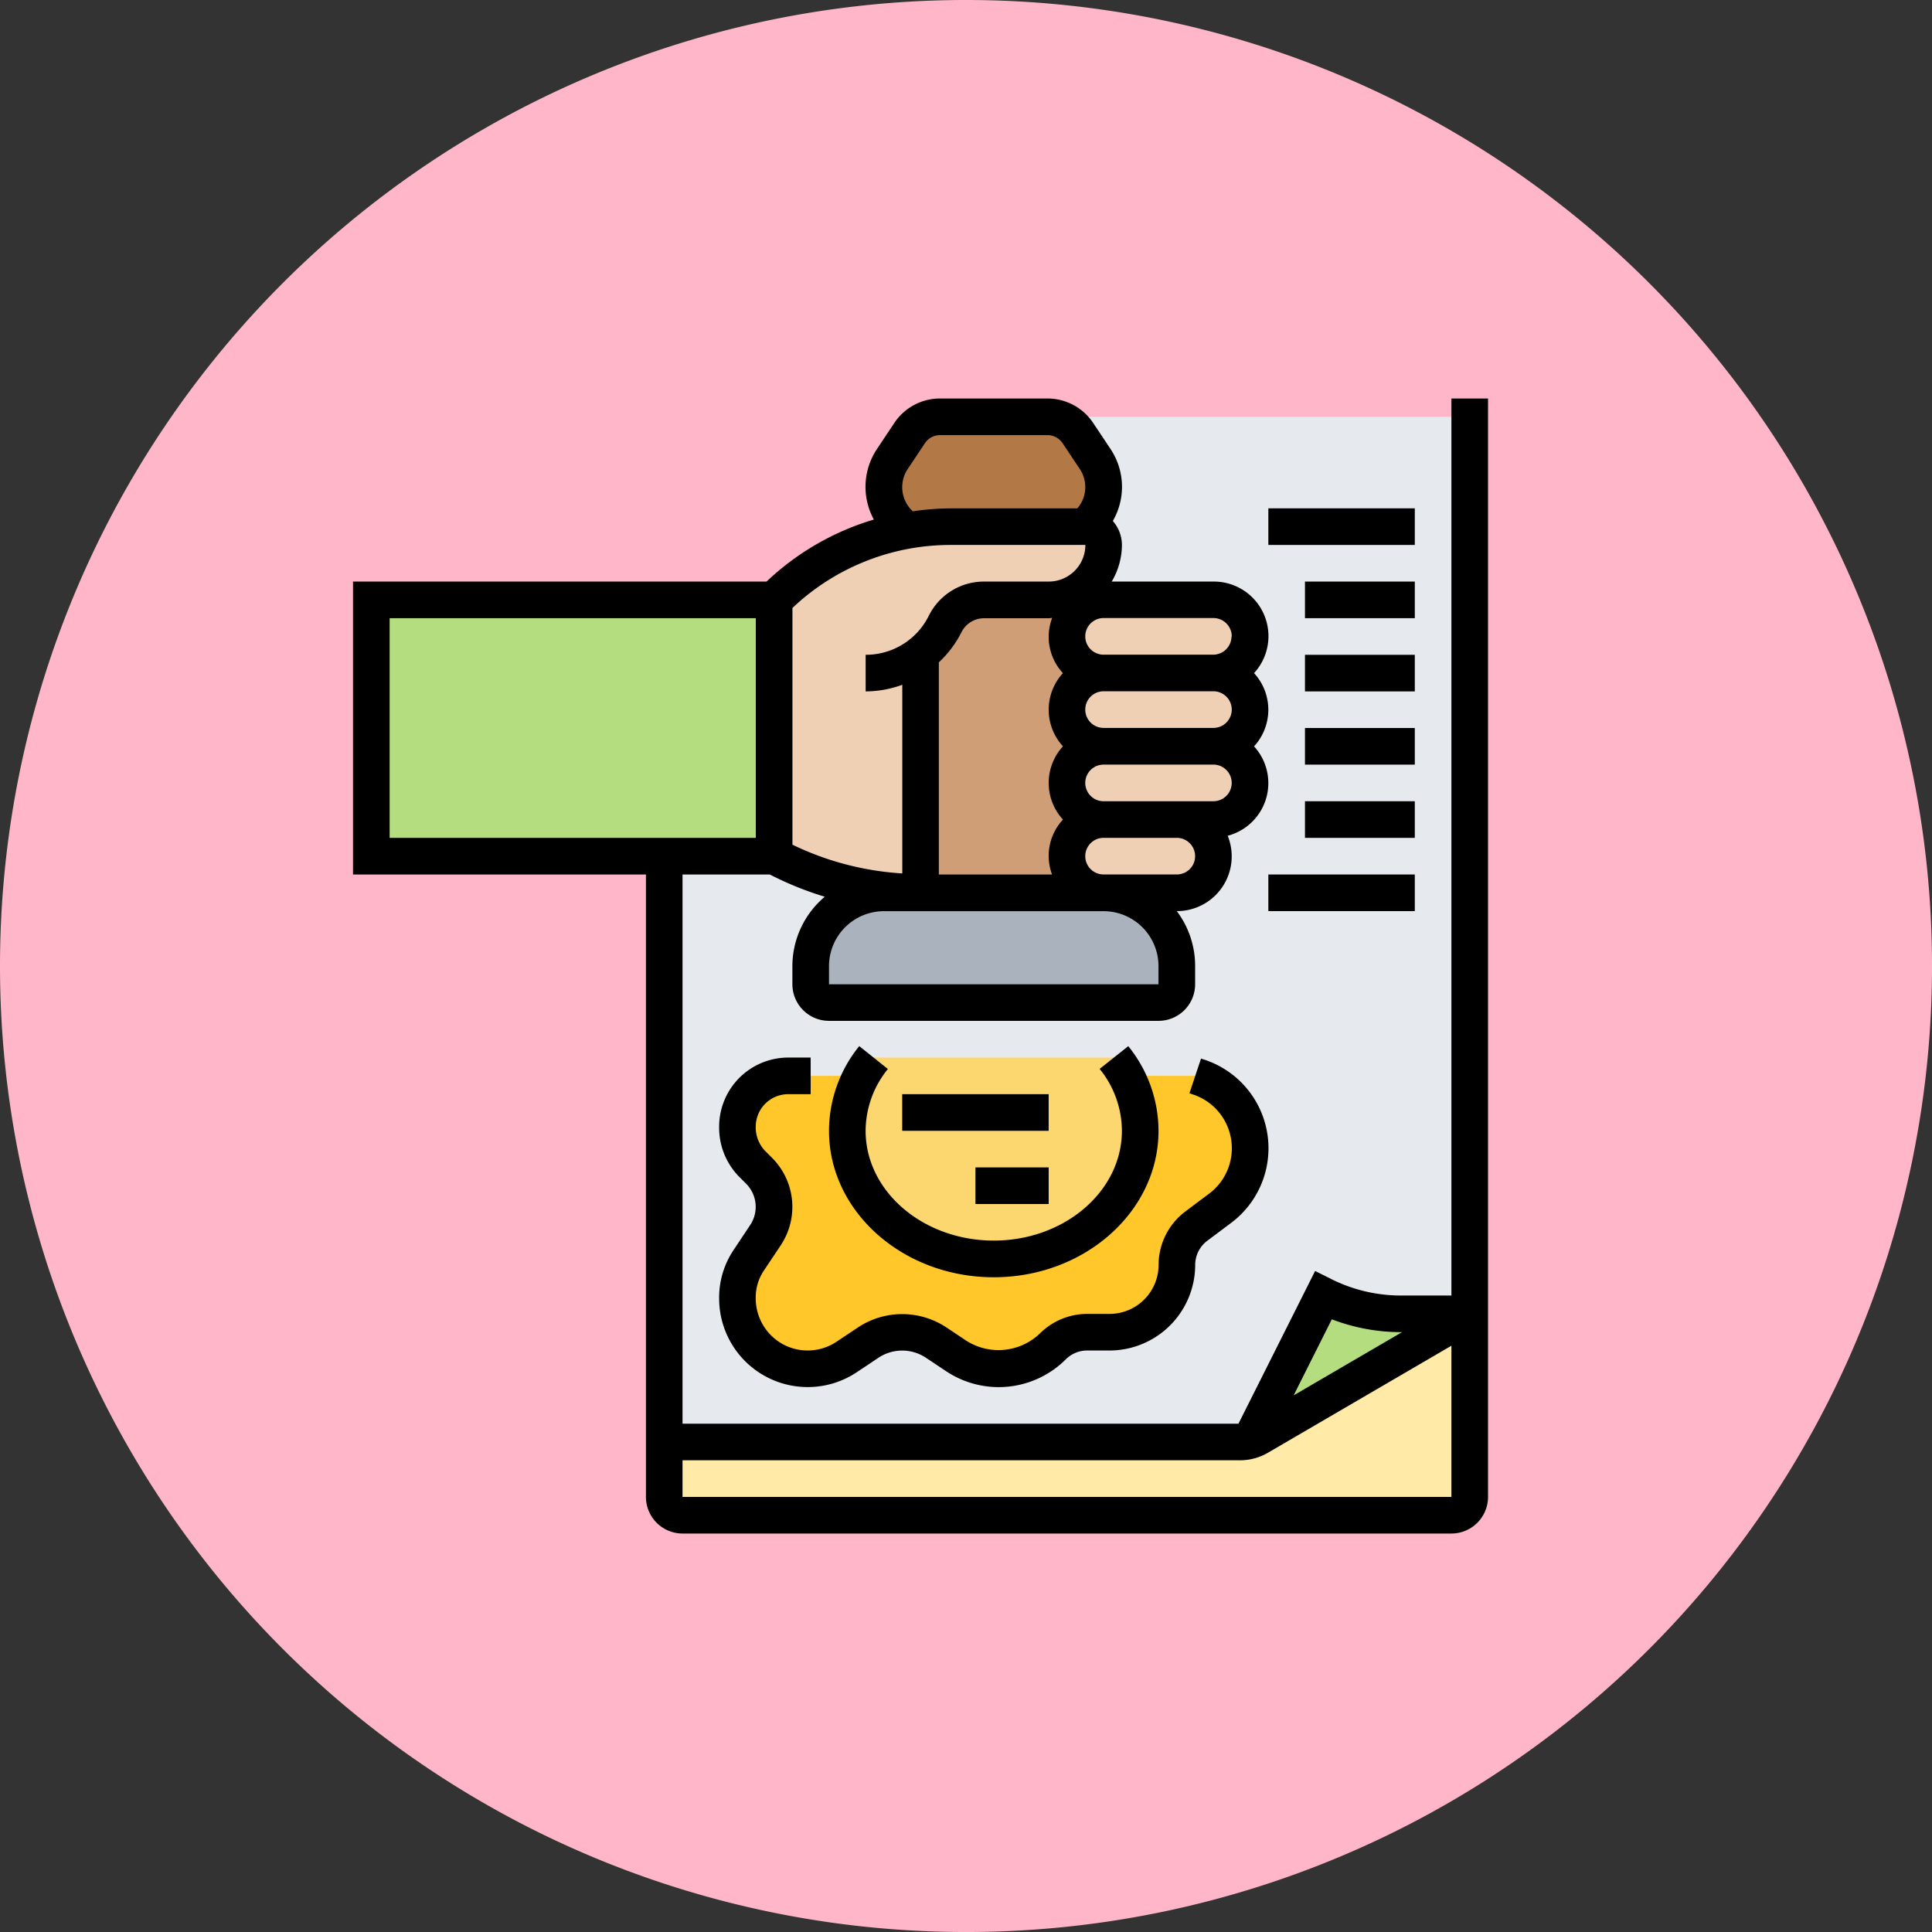 <svg xmlns="http://www.w3.org/2000/svg" width="84.945" height="84.945" viewBox="0 0 84.945 84.945">
  <rect x="0" y="0" width="84.945" height="84.945" fill="#333333" stroke="none"/>
  <g id="Grupo_1142383" data-name="Grupo 1142383" transform="translate(-185.986 -2974)">
    <path id="Trazado_861606" data-name="Trazado 861606" d="M42.473,0A42.473,42.473,0,1,1,0,42.473,42.473,42.473,0,0,1,42.473,0Z" transform="translate(185.986 2974)" fill="#ffb6c8"/>
    <g id="contract_2861234" transform="translate(200.507 2990.521)">
      <g id="Grupo_1134784" data-name="Grupo 1134784" transform="translate(1.805 1.805)">
        <g id="Grupo_1134770" data-name="Grupo 1134770" transform="translate(0 8.049)">
          <path id="Trazado_938959" data-name="Trazado 938959" d="M19.708,12V23.269H2V12Z" transform="translate(-2 -12)" fill="#b4dd7f"/>
        </g>
        <g id="Grupo_1134771" data-name="Grupo 1134771" transform="translate(12.879 39.44)">
          <path id="Trazado_938960" data-name="Trazado 938960" d="M53.416,51v8.049a.807.807,0,0,1-.8.8H18.8a.807.807,0,0,1-.8-.8V56.634H43.322a1.694,1.694,0,0,0,.451-.064,1.441,1.441,0,0,0,.362-.153Z" transform="translate(-18 -51)" fill="#ffeaa7"/>
        </g>
        <g id="Grupo_1134772" data-name="Grupo 1134772" transform="translate(12.879)">
          <path id="Trazado_938961" data-name="Trazado 938961" d="M34.9,10.049a2.411,2.411,0,0,0,2.415-2.415.807.807,0,0,0-.8-.8l.145-.145a2.248,2.248,0,0,0,.66-1.594,2.2,2.2,0,0,0-.378-1.24l-.757-1.135A1.594,1.594,0,0,0,34.847,2H53.416V41.44H50.39a7.625,7.625,0,0,1-3.413-.8l-3.2,6.375a1.694,1.694,0,0,1-.451.064H18V21.318h4.829l.338.169a13.628,13.628,0,0,0,6.1,1.441h-1.61a3.219,3.219,0,0,0-3.22,3.22v.8a.807.807,0,0,0,.8.8H39.733a.807.807,0,0,0,.8-.8v-.8a3.219,3.219,0,0,0-3.22-3.22h3.22a1.615,1.615,0,0,0,1.61-1.61,1.622,1.622,0,0,0-1.61-1.61h1.61a1.622,1.622,0,0,0,1.61-1.61,1.615,1.615,0,0,0-1.61-1.61,1.622,1.622,0,0,0,1.61-1.61,1.615,1.615,0,0,0-1.61-1.61,1.622,1.622,0,0,0,1.61-1.61,1.615,1.615,0,0,0-1.61-1.61H37.318a1.574,1.574,0,0,0-1.135.475,1.817,1.817,0,0,0-.2.233Z" transform="translate(-18 -2)" fill="#e6e9ed"/>
        </g>
        <g id="Grupo_1134773" data-name="Grupo 1134773" transform="translate(38.652 38.636)">
          <path id="Trazado_938962" data-name="Trazado 938962" d="M59.663,50.8l-9.281,5.417a1.441,1.441,0,0,1-.362.153L53.224,50a7.625,7.625,0,0,0,3.413.8Z" transform="translate(-50.02 -50)" fill="#b4dd7f"/>
        </g>
        <g id="Grupo_1134774" data-name="Grupo 1134774" transform="translate(16.098 28.977)">
          <path id="Trazado_938963" data-name="Trazado 938963" d="M42.284,38.056a3.295,3.295,0,0,1,.934,5.763l-1.046.789a2.116,2.116,0,0,0-.853,1.7,2.968,2.968,0,0,1-2.962,2.962h-.982a2.125,2.125,0,0,0-1.505.62,3.368,3.368,0,0,1-4.25.427l-.9-.6a2.672,2.672,0,0,0-2.946,0l-.966.652A3.088,3.088,0,0,1,22,47.788v-.048a2.879,2.879,0,0,1,.491-1.618L23.232,45a2.2,2.2,0,0,0,.378-1.24,2.248,2.248,0,0,0-.66-1.594l-.282-.282A2.284,2.284,0,0,1,22,40.27v-.032A2.233,2.233,0,0,1,24.238,38h3.212a5.081,5.081,0,0,0-.62,2.415c0,3.115,2.882,5.634,6.439,5.634s6.439-2.519,6.439-5.634A5.081,5.081,0,0,0,39.088,38h3.035Z" transform="translate(-22 -38)" fill="#ffc729"/>
        </g>
        <g id="Grupo_1134775" data-name="Grupo 1134775" transform="translate(20.928 28.172)">
          <path id="Trazado_938964" data-name="Trazado 938964" d="M29.151,37H39.728a5.352,5.352,0,0,1,.531.8,5.081,5.081,0,0,1,.62,2.415c0,3.115-2.882,5.634-6.439,5.634S28,43.335,28,40.22a5.081,5.081,0,0,1,.62-2.415A5.353,5.353,0,0,1,29.151,37Z" transform="translate(-28 -37)" fill="#fcd770"/>
        </g>
        <g id="Grupo_1134776" data-name="Grupo 1134776" transform="translate(22.537)">
          <path id="Trazado_938965" data-name="Trazado 938965" d="M39.281,3.851a2.2,2.2,0,0,1,.378,1.24A2.248,2.248,0,0,1,39,6.685l-.145.145H32.946a10.611,10.611,0,0,0-1.964.177l-.322-.322A2.248,2.248,0,0,1,30,5.091a2.2,2.2,0,0,1,.378-1.24l.757-1.135A1.594,1.594,0,0,1,32.471,2h4.717a1.594,1.594,0,0,1,1.336.716Z" transform="translate(-30 -2)" fill="#b27946"/>
        </g>
        <g id="Grupo_1134777" data-name="Grupo 1134777" transform="translate(24.147 8.049)">
          <path id="Trazado_938966" data-name="Trazado 938966" d="M38.439,13.61a1.615,1.615,0,0,0,1.61,1.61,1.622,1.622,0,0,0-1.61,1.61,1.615,1.615,0,0,0,1.61,1.61,1.622,1.622,0,0,0-1.61,1.61,1.615,1.615,0,0,0,1.61,1.61,1.622,1.622,0,0,0-1.61,1.61,1.615,1.615,0,0,0,1.61,1.61H32v-10.5a3.934,3.934,0,0,0,1.079-1.32A1.923,1.923,0,0,1,34.793,12h2.841l1.079.708A1.589,1.589,0,0,0,38.439,13.61Z" transform="translate(-32 -12)" fill="#cf9e76"/>
        </g>
        <g id="Grupo_1134778" data-name="Grupo 1134778" transform="translate(19.318 20.928)">
          <path id="Trazado_938967" data-name="Trazado 938967" d="M42.1,31.22v.8a.807.807,0,0,1-.8.8H26.8a.807.807,0,0,1-.8-.8v-.8A3.219,3.219,0,0,1,29.22,28h9.659A3.219,3.219,0,0,1,42.1,31.22Z" transform="translate(-26 -28)" fill="#aab2bd"/>
        </g>
        <g id="Grupo_1134779" data-name="Grupo 1134779" transform="translate(30.587 11.269)">
          <path id="Trazado_938968" data-name="Trazado 938968" d="M46.439,16a1.615,1.615,0,0,1,1.61,1.61,1.622,1.622,0,0,1-1.61,1.61H41.61A1.615,1.615,0,0,1,40,17.61,1.622,1.622,0,0,1,41.61,16Z" transform="translate(-40 -16)" fill="#f0d0b4"/>
        </g>
        <g id="Grupo_1134780" data-name="Grupo 1134780" transform="translate(30.587 17.708)">
          <path id="Trazado_938969" data-name="Trazado 938969" d="M45.964,24.475a1.574,1.574,0,0,1,.475,1.135,1.615,1.615,0,0,1-1.61,1.61H41.61A1.615,1.615,0,0,1,40,25.61,1.622,1.622,0,0,1,41.61,24h3.22A1.574,1.574,0,0,1,45.964,24.475Z" transform="translate(-40 -24)" fill="#f0d0b4"/>
        </g>
        <g id="Grupo_1134781" data-name="Grupo 1134781" transform="translate(30.587 14.488)">
          <path id="Trazado_938970" data-name="Trazado 938970" d="M46.439,20a1.615,1.615,0,0,1,1.61,1.61,1.622,1.622,0,0,1-1.61,1.61H41.61A1.615,1.615,0,0,1,40,21.61,1.622,1.622,0,0,1,41.61,20Z" transform="translate(-40 -20)" fill="#f0d0b4"/>
        </g>
        <g id="Grupo_1134782" data-name="Grupo 1134782" transform="translate(30.587 8.049)">
          <path id="Trazado_938971" data-name="Trazado 938971" d="M41.61,12h4.829a1.615,1.615,0,0,1,1.61,1.61,1.622,1.622,0,0,1-1.61,1.61H41.61A1.615,1.615,0,0,1,40,13.61a1.589,1.589,0,0,1,.274-.9,1.817,1.817,0,0,1,.2-.233A1.574,1.574,0,0,1,41.61,12Z" transform="translate(-40 -12)" fill="#f0d0b4"/>
        </g>
        <g id="Grupo_1134783" data-name="Grupo 1134783" transform="translate(17.708 4.829)">
          <path id="Trazado_938972" data-name="Trazado 938972" d="M30.439,13.6V24.1a13.628,13.628,0,0,1-6.1-1.441L24,22.488V11.22a10.965,10.965,0,0,1,5.811-3.043A10.611,10.611,0,0,1,31.775,8h5.908a.807.807,0,0,1,.8.8,2.411,2.411,0,0,1-2.415,2.415H33.232a1.923,1.923,0,0,0-1.714,1.062A3.934,3.934,0,0,1,30.439,13.6Z" transform="translate(-24 -8)" fill="#f0d0b4"/>
        </g>
      </g>
      <g id="Grupo_1134785" data-name="Grupo 1134785" transform="translate(1 1)">
        <path id="Trazado_938973" data-name="Trazado 938973" d="M49.294,1V40.44H47.07a6.849,6.849,0,0,1-3.05-.72l-.719-.359-3.37,6.714H15.488V21.928h3.835l.17.085a14.339,14.339,0,0,0,2.25.893,4,4,0,0,0-1.425,3.047v.8a1.611,1.611,0,0,0,1.61,1.61H36.416a1.611,1.611,0,0,0,1.61-1.61v-.8a4.008,4.008,0,0,0-.807-2.415h0a2.407,2.407,0,0,0,2.238-3.313,2.393,2.393,0,0,0,1.159-3.931,2.378,2.378,0,0,0,0-3.22,2.4,2.4,0,0,0-1.787-4.025H34.359a3.186,3.186,0,0,0,.448-1.61,1.6,1.6,0,0,0-.4-1.053,3,3,0,0,0-.11-3.179l-.755-1.133A2.411,2.411,0,0,0,31.53,1H26.813A2.411,2.411,0,0,0,24.8,2.075l-.755,1.133A3,3,0,0,0,23.9,6.322a11.706,11.706,0,0,0-4.718,2.727H1V21.928H13.879V49.294a1.611,1.611,0,0,0,1.61,1.61H49.294a1.611,1.611,0,0,0,1.61-1.61V1ZM27.286,7.439H33.2a1.611,1.611,0,0,1-1.61,1.61h-2.84a2.705,2.705,0,0,0-2.435,1.505,3.084,3.084,0,0,1-2.775,1.714v1.61a4.719,4.719,0,0,0,1.61-.291v8.294a12.875,12.875,0,0,1-4.829-1.263V10.209a10.11,10.11,0,0,1,6.968-2.77Zm12.35,7.244a.806.806,0,0,1-.8.8H34a.8.8,0,1,1,0-1.61h4.829A.806.806,0,0,1,39.636,14.683Zm-7.421-1.61a2.378,2.378,0,0,0,0,3.22,2.378,2.378,0,0,0,0,3.22,2.34,2.34,0,0,0-.48,2.415H26.757V12.6a4.7,4.7,0,0,0,.995-1.323,1.105,1.105,0,0,1,.995-.615h2.84c.052,0,.1-.013.153-.015a2.345,2.345,0,0,0,.475,2.43Zm4.2,13.683H21.928v-.8a2.418,2.418,0,0,1,2.415-2.415H34a2.418,2.418,0,0,1,2.415,2.415Zm.8-4.829H34a.8.8,0,1,1,0-1.61h3.22a.8.8,0,1,1,0,1.61Zm1.61-3.22H34a.8.8,0,1,1,0-1.61h4.829a.8.8,0,1,1,0,1.61Zm.8-7.244a.806.806,0,0,1-.8.8H34a.8.8,0,1,1,0-1.61h4.829A.806.806,0,0,1,39.636,11.464ZM25.569,5.918a1.441,1.441,0,0,1-.18-1.817l.755-1.133a.8.8,0,0,1,.67-.358h4.716a.8.8,0,0,1,.67.358L32.955,4.1a1.439,1.439,0,0,1,.241.8,1.42,1.42,0,0,1-.349.93H27.285a11.921,11.921,0,0,0-1.675.13ZM2.61,10.659h16.1v9.659H2.61ZM44.036,41.485a8.487,8.487,0,0,0,3.034.565h.052l-4.765,2.78ZM15.488,49.294v-1.61H40.005a2.418,2.418,0,0,0,1.217-.329l8.072-4.709v6.648Z" transform="translate(-1 -1)"/>
        <path id="Trazado_938974" data-name="Trazado 938974" d="M28.33,36.376A5.931,5.931,0,0,0,27,40.1c0,3.55,3.25,6.439,7.244,6.439s7.244-2.889,7.244-6.439a5.931,5.931,0,0,0-1.33-3.722l-1.259,1a4.337,4.337,0,0,1,.979,2.719c0,2.663-2.527,4.829-5.634,4.829S28.61,42.761,28.61,40.1a4.333,4.333,0,0,1,.979-2.718Z" transform="translate(-6.072 -7.902)"/>
        <path id="Trazado_938975" data-name="Trazado 938975" d="M21.625,45.476A3.756,3.756,0,0,0,21,47.594a3.894,3.894,0,0,0,3.893,3.894h0a3.88,3.88,0,0,0,2.16-.654l.967-.645a1.883,1.883,0,0,1,2.057,0l.9.6a4.172,4.172,0,0,0,5.266-.522,1.332,1.332,0,0,1,.935-.387h.988a3.77,3.77,0,0,0,3.765-3.765,1.33,1.33,0,0,1,.53-1.059l1.05-.787a4.1,4.1,0,0,0-1.164-7.172l-.16-.053-.51,1.527.16.053a2.492,2.492,0,0,1,.708,4.358l-1.05.787a2.948,2.948,0,0,0-1.174,2.346,2.158,2.158,0,0,1-2.156,2.156h-.988a2.956,2.956,0,0,0-2.074.859,2.629,2.629,0,0,1-3.234.32l-.9-.6a3.519,3.519,0,0,0-3.842,0l-.967.645a2.276,2.276,0,0,1-1.267.384h0a2.268,2.268,0,0,1-1.615-.669,2.3,2.3,0,0,1-.669-1.669,2.1,2.1,0,0,1,.355-1.171l.743-1.114a3.05,3.05,0,0,0-.382-3.848l-.285-.285a1.494,1.494,0,0,1-.431-1.084,1.429,1.429,0,0,1,1.43-1.429h.985V37h-.985A3.04,3.04,0,0,0,21,40.075a3.068,3.068,0,0,0,.9,2.186l.285.285a1.44,1.44,0,0,1,.18,1.817Z" transform="translate(-4.902 -8.023)"/>
        <path id="Trazado_938976" data-name="Trazado 938976" d="M31,39h6.439v1.61H31Z" transform="translate(-6.853 -8.413)"/>
        <path id="Trazado_938977" data-name="Trazado 938977" d="M35,43h3.22v1.61H35Z" transform="translate(-7.633 -9.194)"/>
        <path id="Trazado_938978" data-name="Trazado 938978" d="M51,27h6.439v1.61H51Z" transform="translate(-10.755 -6.072)"/>
        <path id="Trazado_938979" data-name="Trazado 938979" d="M53,23h4.829v1.61H53Z" transform="translate(-11.145 -5.292)"/>
        <path id="Trazado_938980" data-name="Trazado 938980" d="M53,19h4.829v1.61H53Z" transform="translate(-11.145 -4.512)"/>
        <path id="Trazado_938981" data-name="Trazado 938981" d="M53,15h4.829v1.61H53Z" transform="translate(-11.145 -3.731)"/>
        <path id="Trazado_938982" data-name="Trazado 938982" d="M53,11h4.829v1.61H53Z" transform="translate(-11.145 -2.951)"/>
        <path id="Trazado_938983" data-name="Trazado 938983" d="M51,7h6.439V8.61H51Z" transform="translate(-10.755 -2.171)"/>
      </g>
    </g>
  </g>
</svg>
